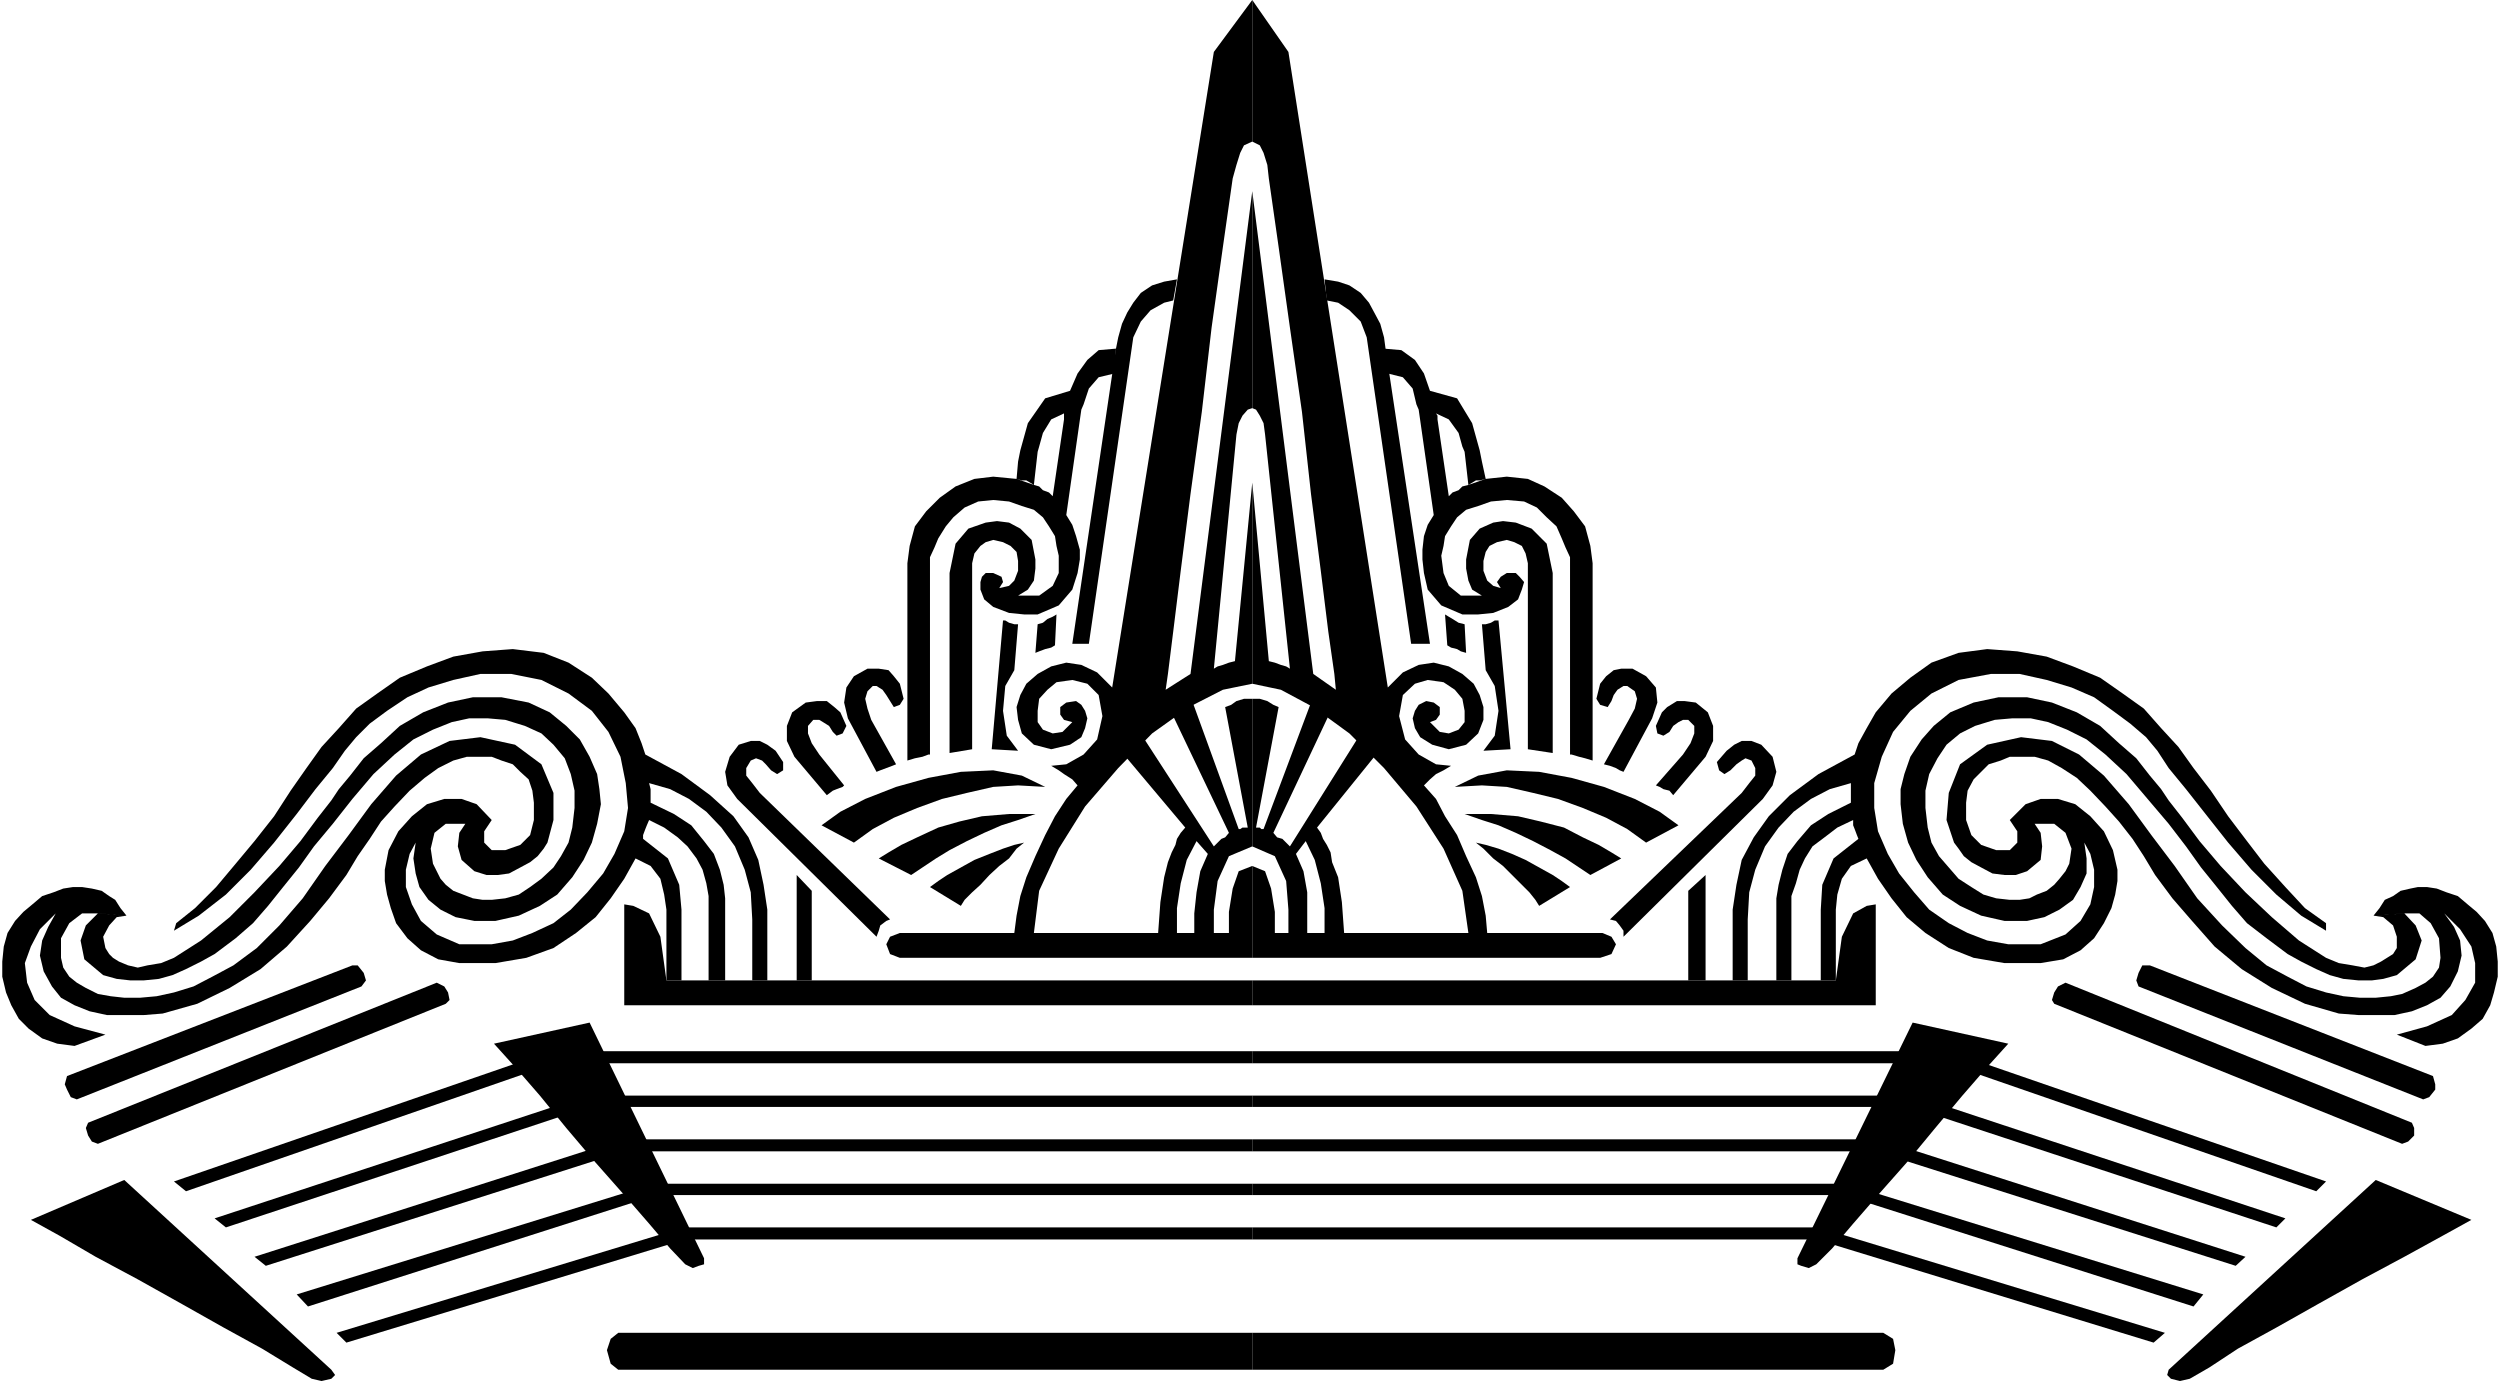 <?xml version="1.0" encoding="UTF-8" standalone="no"?>
<svg
   xmlns:ooo="http://xml.openoffice.org/svg/export"
   xmlns:dc="http://purl.org/dc/elements/1.1/"
   xmlns:cc="http://creativecommons.org/ns#"
   xmlns:rdf="http://www.w3.org/1999/02/22-rdf-syntax-ns#"
   xmlns:svg="http://www.w3.org/2000/svg"
   xmlns="http://www.w3.org/2000/svg"
   xmlns:sodipodi="http://sodipodi.sourceforge.net/DTD/sodipodi-0.dtd"
   xmlns:inkscape="http://www.inkscape.org/namespaces/inkscape"
   version="1.2"
   width="33.2mm"
   height="18.39mm"
   viewBox="0 0 3320 1839"
   preserveAspectRatio="xMidYMid"
   xml:space="preserve"
   id="svg172"
   sodipodi:docname="marquee1.svg"
   style="fill-rule:evenodd;stroke-width:28.222;stroke-linejoin:round"
   inkscape:version="0.92.5 (2060ec1f9f, 2020-04-08)"><sodipodi:namedview
   pagecolor="#ffffff"
   bordercolor="#666666"
   borderopacity="1"
   objecttolerance="10"
   gridtolerance="10"
   guidetolerance="10"
   inkscape:pageopacity="0"
   inkscape:pageshadow="2"
   inkscape:window-width="664"
   inkscape:window-height="487"
   id="namedview174"
   showgrid="false"
   inkscape:zoom="0.2102413"
   inkscape:cx="62.740158"
   inkscape:cy="34.733857"
   inkscape:window-x="0"
   inkscape:window-y="0"
   inkscape:window-maximized="0"
   inkscape:current-layer="svg172" />
 <defs
   class="ClipPathGroup"
   id="defs8">
  <clipPath
   id="presentation_clip_path"
   clipPathUnits="userSpaceOnUse">
   <rect
   x="0"
   y="0"
   width="21000"
   height="29700"
   id="rect2" />
  </clipPath>
  <clipPath
   id="presentation_clip_path_shrink"
   clipPathUnits="userSpaceOnUse">
   <rect
   x="21"
   y="29"
   width="20958"
   height="29641"
   id="rect5" />
  </clipPath>
 </defs>
 <defs
   class="TextShapeIndex"
   id="defs12">
  <g
   ooo:slide="id1"
   ooo:id-list="id3"
   id="g10" />
 </defs>
 <defs
   class="EmbeddedBulletChars"
   id="defs44">
  <g
   id="bullet-char-template-57356"
   transform="matrix(4.8828125e-4,0,0,-4.8828125e-4,0,0)">
   <path
   d="M 580,1141 1163,571 580,0 -4,571 Z"
   id="path14"
   inkscape:connector-curvature="0" />
  </g>
  <g
   id="bullet-char-template-57354"
   transform="matrix(4.8828125e-4,0,0,-4.8828125e-4,0,0)">
   <path
   d="M 8,1128 H 1137 V 0 H 8 Z"
   id="path17"
   inkscape:connector-curvature="0" />
  </g>
  <g
   id="bullet-char-template-10146"
   transform="matrix(4.8828125e-4,0,0,-4.8828125e-4,0,0)">
   <path
   d="M 174,0 602,739 174,1481 1456,739 Z M 1358,739 309,1346 659,739 Z"
   id="path20"
   inkscape:connector-curvature="0" />
  </g>
  <g
   id="bullet-char-template-10132"
   transform="matrix(4.8828125e-4,0,0,-4.8828125e-4,0,0)">
   <path
   d="M 2015,739 1276,0 H 717 l 543,543 H 174 v 393 h 1086 l -543,545 h 557 z"
   id="path23"
   inkscape:connector-curvature="0" />
  </g>
  <g
   id="bullet-char-template-10007"
   transform="matrix(4.8828125e-4,0,0,-4.8828125e-4,0,0)">
   <path
   d="m 0,-2 c -7,16 -16,29 -25,39 l 381,530 c -94,256 -141,385 -141,387 0,25 13,38 40,38 9,0 21,-2 34,-5 21,4 42,12 65,25 l 27,-13 111,-251 280,301 64,-25 24,25 c 21,-10 41,-24 62,-43 C 886,937 835,863 770,784 769,783 710,716 594,584 L 774,223 c 0,-27 -21,-55 -63,-84 l 16,-20 C 717,90 699,76 672,76 641,76 570,178 457,381 L 164,-76 c -22,-34 -53,-51 -92,-51 -42,0 -63,17 -64,51 -7,9 -10,24 -10,44 0,9 1,19 2,30 z"
   id="path26"
   inkscape:connector-curvature="0" />
  </g>
  <g
   id="bullet-char-template-10004"
   transform="matrix(4.8828125e-4,0,0,-4.8828125e-4,0,0)">
   <path
   d="M 285,-33 C 182,-33 111,30 74,156 52,228 41,333 41,471 c 0,78 14,145 41,201 34,71 87,106 158,106 53,0 88,-31 106,-94 l 23,-176 c 8,-64 28,-97 59,-98 l 735,706 c 11,11 33,17 66,17 42,0 63,-15 63,-46 V 965 c 0,-36 -10,-64 -30,-84 L 442,47 C 390,-6 338,-33 285,-33 Z"
   id="path29"
   inkscape:connector-curvature="0" />
  </g>
  <g
   id="bullet-char-template-9679"
   transform="matrix(4.8828125e-4,0,0,-4.8828125e-4,0,0)">
   <path
   d="M 813,0 C 632,0 489,54 383,161 276,268 223,411 223,592 c 0,181 53,324 160,431 106,107 249,161 430,161 179,0 323,-54 432,-161 108,-107 162,-251 162,-431 0,-180 -54,-324 -162,-431 C 1136,54 992,0 813,0 Z"
   id="path32"
   inkscape:connector-curvature="0" />
  </g>
  <g
   id="bullet-char-template-8226"
   transform="matrix(4.8828125e-4,0,0,-4.8828125e-4,0,0)">
   <path
   d="m 346,457 c -73,0 -137,26 -191,78 -54,51 -81,114 -81,188 0,73 27,136 81,188 54,52 118,78 191,78 73,0 134,-26 185,-79 51,-51 77,-114 77,-187 0,-75 -25,-137 -76,-188 -50,-52 -112,-78 -186,-78 z"
   id="path35"
   inkscape:connector-curvature="0" />
  </g>
  <g
   id="bullet-char-template-8211"
   transform="matrix(4.8828125e-4,0,0,-4.8828125e-4,0,0)">
   <path
   d="M -4,459 H 1135 V 606 H -4 Z"
   id="path38"
   inkscape:connector-curvature="0" />
  </g>
  <g
   id="bullet-char-template-61548"
   transform="matrix(4.8828125e-4,0,0,-4.8828125e-4,0,0)">
   <path
   d="m 173,740 c 0,163 58,303 173,419 116,115 255,173 419,173 163,0 302,-58 418,-173 116,-116 174,-256 174,-419 0,-163 -58,-303 -174,-418 C 1067,206 928,148 765,148 601,148 462,206 346,322 231,437 173,577 173,740 Z"
   id="path41"
   inkscape:connector-curvature="0" />
  </g>
 </defs>
 <g
   id="g49"
   transform="translate(-8840,-13930)">
  <g
   id="id2"
   class="Master_Slide">
   <g
   id="bg-id2"
   class="Background" />
   <g
   id="bo-id2"
   class="BackgroundObjects" />
  </g>
 </g>
 <g
   class="SlideGroup"
   id="g170"
   transform="translate(-8840,-13930)">
  <g
   id="g168">
   <g
   id="container-id1">
    <g
   id="id1"
   class="Slide"
   clip-path="url(#presentation_clip_path)">
     <g
   class="Page"
   id="g164">
      <g
   class="Graphic"
   id="g162">
       <g
   id="id3">
        <rect
   class="BoundingBox"
   x="8840"
   y="13930"
   width="3320"
   height="1839"
   id="rect51"
   style="fill:none;stroke:none" />
        <path
   d="m 11929,15499 -501,-173 h -925 v 16 h 922 l 491,170 z"
   id="path53"
   inkscape:connector-curvature="0"
   style="fill:#000000;stroke:none" />
        <path
   d="m 11875,15548 -493,-163 h -879 v 15 h 874 l 486,160 z"
   id="path55"
   inkscape:connector-curvature="0"
   style="fill:#000000;stroke:none" />
        <path
   d="m 11822,15599 -486,-156 h -833 v 16 h 828 l 478,152 z"
   id="path57"
   inkscape:connector-curvature="0"
   style="fill:#000000;stroke:none" />
        <path
   d="m 11766,15649 -475,-147 h -788 v 15 h 785 l 465,148 z"
   id="path59"
   inkscape:connector-curvature="0"
   style="fill:#000000;stroke:none" />
        <path
   d="m 11715,15700 -460,-140 h -752 v 16 h 749 l 448,137 z"
   id="path61"
   inkscape:connector-curvature="0"
   style="fill:#000000;stroke:none" />
        <path
   d="m 9071,15499 501,-173 h 931 v 16 h -926 l -490,170 z"
   id="path63"
   inkscape:connector-curvature="0"
   style="fill:#000000;stroke:none" />
        <path
   d="m 9125,15548 495,-163 h 883 v 15 h -880 l -483,160 z"
   id="path65"
   inkscape:connector-curvature="0"
   style="fill:#000000;stroke:none" />
        <path
   d="m 9178,15599 488,-156 h 837 v 16 h -834 l -476,152 z"
   id="path67"
   inkscape:connector-curvature="0"
   style="fill:#000000;stroke:none" />
        <path
   d="m 9234,15649 475,-147 h 794 v 15 h -791 l -463,148 z"
   id="path69"
   inkscape:connector-curvature="0"
   style="fill:#000000;stroke:none" />
        <path
   d="m 9287,15700 461,-140 h 755 v 16 h -753 l -450,137 z"
   id="path71"
   inkscape:connector-curvature="0"
   style="fill:#000000;stroke:none" />
        <path
   d="m 11680,15240 378,150 8,-3 8,-10 v -7 l -3,-11 -376,-147 h -10 l -5,10 -3,10 z"
   id="path73"
   inkscape:connector-curvature="0"
   style="fill:#000000;stroke:none" />
        <path
   d="m 11568,15263 462,186 8,-3 8,-8 v -10 l -3,-7 -460,-186 -10,5 -5,8 -3,10 z"
   id="path75"
   inkscape:connector-curvature="0"
   style="fill:#000000;stroke:none" />
        <path
   d="m 11341,15749 h -838 v -49 h 838 l 13,8 3,15 -3,18 z"
   id="path77"
   inkscape:connector-curvature="0"
   style="fill:#000000;stroke:none" />
        <path
   d="m 10968,15169 h -465 v 33 h 5 12 23 28 33 38 41 43 41 41 40 36 30 26 15 10 l 15,-5 6,-13 -6,-10 z"
   id="path79"
   inkscape:connector-curvature="0"
   style="fill:#000000;stroke:none" />
        <path
   d="m 9320,15240 -378,150 -8,-3 -5,-10 -3,-7 3,-11 379,-147 h 7 l 8,10 3,10 z"
   id="path81"
   inkscape:connector-curvature="0"
   style="fill:#000000;stroke:none" />
        <path
   d="m 9432,15263 -462,186 -8,-3 -5,-8 -3,-10 3,-7 463,-186 10,5 5,8 2,10 z"
   id="path83"
   inkscape:connector-curvature="0"
   style="fill:#000000;stroke:none" />
        <path
   d="m 9661,15749 h 842 v -49 h -842 l -10,8 -5,15 5,18 z"
   id="path85"
   inkscape:connector-curvature="0"
   style="fill:#000000;stroke:none" />
        <path
   d="m 9669,15131 12,2 21,10 15,31 8,58 v 0 h 778 v 33 h -834 z"
   id="path87"
   inkscape:connector-curvature="0"
   style="fill:#000000;stroke:none" />
        <path
   d="m 10035,15169 h 468 v 33 h -6 -15 -20 -28 -36 -38 -40 -44 -40 -44 -38 -35 -33 -26 -15 -10 l -13,-5 -5,-13 5,-10 z"
   id="path89"
   inkscape:connector-curvature="0"
   style="fill:#000000;stroke:none" />
        <path
   d="m 11331,15131 -12,2 -18,10 -15,31 -8,58 v 0 h -775 v 33 h 828 z"
   id="path91"
   inkscape:connector-curvature="0"
   style="fill:#000000;stroke:none" />
        <path
   d="m 10503,15169 v -89 l 17,7 8,23 5,31 v 28 z"
   id="path93"
   inkscape:connector-curvature="0"
   style="fill:#000000;stroke:none" />
        <path
   d="m 11026,15049 -25,-18 -28,-15 -31,-13 -33,-12 -33,-8 -35,-8 -33,-2 -36,2 31,-15 38,-7 43,2 43,8 43,12 41,16 33,17 25,18 z"
   id="path95"
   inkscape:connector-curvature="0"
   style="fill:#000000;stroke:none" />
        <path
   d="m 10952,15092 -15,-10 -18,-12 -20,-11 -23,-12 -23,-11 -23,-10 -22,-7 -23,-8 h 35 l 36,3 30,7 31,8 25,13 21,10 17,10 13,8 z"
   id="path97"
   inkscape:connector-curvature="0"
   style="fill:#000000;stroke:none" />
        <path
   d="m 10884,15133 -5,-8 -8,-10 -10,-10 -13,-13 -12,-12 -13,-10 -13,-13 -10,-8 13,3 17,5 18,7 18,8 18,10 18,10 12,8 11,8 z"
   id="path99"
   inkscape:connector-curvature="0"
   style="fill:#000000;stroke:none" />
        <path
   d="m 10503,15169 v -89 l -18,7 -8,23 -5,31 v 28 z"
   id="path101"
   inkscape:connector-curvature="0"
   style="fill:#000000;stroke:none" />
        <path
   d="m 9974,15049 25,-18 28,-15 31,-13 33,-12 33,-8 35,-8 33,-2 36,2 -31,-15 -38,-7 -43,2 -43,8 -43,12 -41,16 -33,17 -25,18 z"
   id="path103"
   inkscape:connector-curvature="0"
   style="fill:#000000;stroke:none" />
        <path
   d="m 10050,15092 15,-10 18,-12 18,-11 23,-12 23,-11 23,-10 22,-7 23,-8 h -35 l -36,3 -30,7 -28,8 -28,13 -21,10 -17,10 -13,8 z"
   id="path105"
   inkscape:connector-curvature="0"
   style="fill:#000000;stroke:none" />
        <path
   d="m 10116,15133 5,-8 10,-10 11,-10 12,-13 13,-12 13,-10 10,-13 10,-8 -13,3 -15,5 -18,7 -20,8 -18,10 -18,10 -12,8 -11,8 z"
   id="path107"
   inkscape:connector-curvature="0"
   style="fill:#000000;stroke:none" />
        <path
   d="m 11105,15232 v -140 l -23,21 v 119 z"
   id="path109"
   inkscape:connector-curvature="0"
   style="fill:#000000;stroke:none" />
        <path
   d="m 11992,15146 8,-10 7,-11 11,-5 10,-7 13,-3 10,-2 h 12 l 13,2 13,5 15,5 13,11 12,10 11,12 10,16 5,18 2,20 v 20 l -5,21 -5,17 -10,18 -15,13 -18,13 -20,7 -23,3 -38,-15 40,-11 33,-15 18,-20 13,-23 v -26 l -5,-22 -15,-23 -21,-21 13,18 8,18 2,20 -5,21 -10,20 -13,15 -18,10 -20,8 -23,5 h -23 -25 l -26,-2 -45,-13 -44,-21 -40,-25 -36,-30 -30,-34 -26,-30 -23,-31 -15,-25 -15,-23 -18,-23 -18,-20 -20,-21 -18,-17 -20,-13 -18,-10 -18,-5 h -15 -18 l -12,5 -16,5 -10,10 -10,10 -8,15 -2,16 v 23 l 7,20 13,13 20,7 h 18 l 10,-10 v -15 l -10,-15 21,-21 20,-7 h 23 l 23,7 20,16 18,20 12,25 6,26 v 15 l -3,18 -5,18 -10,20 -13,20 -18,16 -23,12 -30,5 h -48 l -41,-7 -33,-13 -31,-20 -25,-21 -20,-25 -18,-26 -15,-27 -21,10 -12,17 -6,21 -2,20 v 94 h -20 v -66 -28 l 2,-33 15,-35 33,-26 -2,-5 -3,-8 -2,-5 v -7 l -21,10 -17,13 -16,12 -10,16 -7,15 -5,18 -6,17 v 16 96 h -20 v -91 -18 l 3,-18 5,-20 7,-21 13,-17 18,-21 23,-15 30,-15 v -5 -5 -8 -8 l -28,8 -25,13 -23,17 -20,21 -18,25 -13,31 -8,30 -2,36 v 81 h -20 v -61 -33 l 5,-33 7,-33 16,-30 20,-28 28,-28 38,-28 48,-26 5,-15 11,-20 12,-21 21,-25 25,-21 28,-20 36,-13 38,-5 40,3 39,7 35,13 36,15 30,21 28,20 23,26 23,25 20,28 23,30 23,34 25,33 23,30 28,31 26,28 28,20 v 10 l -33,-20 -33,-28 -33,-33 -31,-36 -30,-38 -26,-33 -23,-28 -15,-23 -15,-18 -21,-18 -23,-17 -25,-18 -30,-13 -33,-10 -36,-8 h -38 l -43,8 -36,18 -28,23 -23,28 -15,33 -10,35 v 33 l 5,31 13,30 15,26 20,25 20,23 26,18 25,13 26,10 28,5 h 43 l 33,-13 20,-18 13,-22 5,-23 v -23 l -5,-21 -8,-15 3,21 v 20 l -8,18 -10,17 -18,13 -20,10 -23,5 h -30 l -31,-7 -28,-13 -23,-15 -20,-23 -15,-23 -11,-23 -7,-25 -3,-26 v -20 l 5,-20 8,-23 15,-23 16,-18 22,-18 31,-13 33,-7 h 38 l 33,7 33,13 31,18 25,23 23,20 18,23 15,18 10,15 18,23 23,31 28,33 33,35 35,33 36,31 36,23 17,7 18,3 16,3 12,-3 10,-5 8,-5 8,-5 5,-8 v -15 l -5,-15 -13,-11 -13,-2 41,-3 15,16 8,20 -8,25 -25,21 -18,5 -15,2 h -18 l -20,-2 -18,-5 -18,-8 -20,-10 -18,-10 -28,-21 -26,-20 -20,-23 -20,-25 -21,-26 -20,-28 -23,-30 -28,-33 -28,-33 -28,-26 -25,-20 -26,-13 -25,-10 -23,-5 h -25 l -23,2 -26,8 -20,10 -18,15 -12,18 -11,21 -5,22 v 23 l 3,26 5,20 10,18 13,15 13,15 17,11 16,10 17,5 18,2 h 13 l 13,-2 10,-5 13,-5 10,-8 7,-8 8,-10 5,-10 3,-20 -8,-21 -15,-12 h -26 l 8,12 2,18 -2,18 -18,15 -15,5 h -15 l -16,-2 -15,-8 -13,-7 -10,-8 -7,-10 -6,-8 -10,-30 3,-36 15,-38 36,-26 45,-10 41,5 36,18 33,28 33,38 30,41 31,41 30,43 33,36 31,30 28,23 28,15 25,13 26,8 23,5 22,2 h 21 l 20,-2 15,-3 18,-8 13,-7 10,-8 8,-12 2,-13 -2,-26 -11,-20 -15,-13 h -20 z"
   id="path111"
   inkscape:connector-curvature="0"
   style="fill:#000000;stroke:none" />
        <path
   d="m 9898,15232 v -140 l 20,21 v 119 z"
   id="path113"
   inkscape:connector-curvature="0"
   style="fill:#000000;stroke:none" />
        <path
   d="m 9008,15146 -8,-10 -7,-11 -8,-5 -10,-7 -13,-3 -13,-2 h -12 l -13,2 -13,5 -15,5 -13,11 -12,10 -11,12 -10,16 -5,18 -2,20 v 20 l 5,21 7,17 10,18 13,13 18,13 20,7 23,3 41,-15 -41,-11 -33,-15 -20,-20 -10,-23 -3,-26 8,-22 12,-23 21,-21 -10,18 -8,18 -3,20 5,21 11,20 12,15 18,10 20,8 23,5 h 23 26 l 25,-2 46,-13 43,-21 41,-25 35,-30 31,-34 25,-30 23,-31 15,-25 16,-23 15,-23 18,-20 20,-21 20,-17 18,-13 20,-10 18,-5 h 16 17 l 13,5 15,5 10,10 11,10 5,15 2,16 v 23 l -5,20 -13,13 -20,7 h -18 l -10,-10 v -15 l 10,-15 -20,-21 -20,-7 h -23 l -23,7 -20,16 -18,20 -13,25 -5,26 v 15 l 3,18 5,18 7,20 15,20 18,16 23,12 28,5 h 48 l 41,-7 36,-13 30,-20 26,-21 20,-25 18,-26 15,-27 20,10 13,17 5,21 3,20 v 94 h 20 v -66 -28 l -3,-33 -15,-35 -33,-26 v -5 l 3,-8 2,-5 3,-7 20,10 18,13 13,12 12,16 8,15 5,18 3,17 v 16 96 h 22 v -91 -18 l -2,-18 -5,-20 -8,-21 -13,-17 -17,-21 -23,-15 -31,-15 v -5 -5 -8 l -2,-8 28,8 25,13 23,17 20,21 18,25 13,31 8,30 2,36 v 81 h 20 v -61 -33 l -5,-33 -7,-33 -13,-30 -20,-28 -31,-28 -38,-28 -48,-26 -5,-15 -8,-20 -15,-21 -21,-25 -22,-21 -31,-20 -33,-13 -41,-5 -40,3 -39,7 -35,13 -36,15 -30,21 -28,20 -23,26 -23,25 -20,28 -21,30 -22,34 -26,33 -25,30 -26,31 -28,28 -25,20 -3,10 33,-20 36,-28 33,-33 31,-36 30,-38 25,-33 23,-28 16,-23 15,-18 18,-18 23,-17 27,-18 28,-13 33,-10 36,-8 h 41 l 40,8 36,18 31,23 22,28 16,33 7,35 3,33 -5,31 -13,30 -15,26 -21,25 -22,23 -23,18 -28,13 -26,10 -28,5 h -43 l -30,-13 -21,-18 -12,-22 -8,-23 v -23 l 5,-21 8,-15 -3,21 3,20 5,18 12,17 16,13 20,10 25,5 h 28 l 31,-7 28,-13 23,-15 20,-23 15,-23 11,-23 7,-25 5,-26 -2,-20 -3,-20 -10,-23 -13,-23 -18,-18 -22,-18 -28,-13 -36,-7 h -38 l -33,7 -33,13 -31,18 -25,23 -23,20 -18,23 -15,18 -10,15 -18,23 -23,31 -28,33 -33,35 -33,33 -38,31 -36,23 -17,7 -18,3 -13,3 -13,-3 -12,-5 -8,-5 -5,-5 -5,-8 -3,-15 8,-15 10,-11 13,-2 -38,-3 -16,16 -7,20 5,25 25,21 18,5 18,2 h 18 l 20,-2 18,-5 18,-8 20,-10 18,-10 28,-21 23,-20 20,-23 20,-25 21,-26 20,-28 25,-30 26,-33 28,-33 28,-26 25,-20 26,-13 25,-10 23,-5 h 25 l 23,2 26,8 22,10 16,15 15,18 8,21 5,22 v 23 l -3,26 -5,20 -10,18 -10,15 -16,15 -15,11 -15,10 -18,5 -18,2 h -12 l -13,-2 -13,-5 -13,-5 -10,-8 -7,-8 -5,-10 -5,-10 -3,-20 5,-21 15,-12 h 26 l -8,12 -2,18 5,18 17,15 16,5 h 15 l 15,-2 15,-8 13,-7 10,-8 8,-10 5,-8 8,-30 v -36 l -16,-38 -35,-26 -46,-10 -41,5 -38,18 -33,28 -33,38 -30,41 -31,41 -30,43 -31,36 -30,30 -31,23 -28,15 -25,13 -26,8 -23,5 -22,2 h -21 l -18,-2 -17,-3 -16,-8 -12,-7 -10,-8 -8,-12 -3,-13 v -26 l 11,-20 17,-13 h 21 z"
   id="path115"
   inkscape:connector-curvature="0"
   style="fill:#000000;stroke:none" />
        <path
   d="m 10625,15169 h -26 v -33 l -5,-33 -8,-31 -12,-25 -13,17 10,23 5,28 v 28 26 h -25 v -31 l -3,-38 -15,-33 -30,-13 v -196 h 10 l 10,3 8,5 7,3 -30,160 h 2 3 l 2,2 h 3 l 63,-168 5,3 8,5 5,5 5,5 -73,155 5,6 7,2 5,5 5,5 89,-142 5,5 8,5 5,8 5,5 -76,94 5,7 3,8 5,8 5,10 2,13 8,20 5,33 z"
   id="path117"
   inkscape:connector-curvature="0"
   style="fill:#000000;stroke:none" />
        <path
   d="m 10378,15169 h 25 v -33 l 5,-33 8,-31 13,-25 15,17 -10,23 -5,28 -3,28 v 26 h 26 v -31 l 5,-38 15,-33 31,-13 v -196 h -11 l -10,3 -7,5 -8,3 30,160 h -5 -2 l -3,2 h -2 l -61,-168 -8,3 -5,5 -8,5 -5,5 74,155 -5,6 -5,2 -5,5 -5,5 -92,-142 -5,5 -8,5 -5,8 -7,5 79,94 -6,7 -5,8 -2,8 -5,10 -5,13 -5,20 -5,33 z"
   id="path119"
   inkscape:connector-curvature="0"
   style="fill:#000000;stroke:none" />
        <path
   d="m 10655,14378 59,407 h 5 7 8 5 l -59,-392 -2,-15 -5,-18 -8,-15 -7,-13 -11,-13 -15,-10 -15,-5 -18,-3 3,28 15,3 15,10 15,15 z"
   id="path121"
   inkscape:connector-curvature="0"
   style="fill:#000000;stroke:none" />
        <path
   d="m 10810,14927 36,-2 -16,-171 h -5 l -5,3 -7,2 h -5 l 5,61 12,21 5,33 -5,33 z"
   id="path123"
   inkscape:connector-curvature="0"
   style="fill:#000000;stroke:none" />
        <path
   d="m 10759,14746 3,41 5,3 8,2 5,3 7,2 -2,-38 -8,-2 -8,-5 -5,-3 z"
   id="path125"
   inkscape:connector-curvature="0"
   style="fill:#000000;stroke:none" />
        <path
   d="m 10833,14711 -10,-3 -8,-7 -5,-13 v -13 l 3,-12 5,-8 10,-5 13,-3 10,3 10,5 5,10 3,13 v 247 l 33,5 v -31 -71 -79 -58 l -8,-39 -20,-20 -21,-8 -17,-2 -13,2 -18,8 -13,15 -5,26 v 12 l 3,16 5,12 13,8 h -28 l -16,-13 -7,-17 -3,-23 3,-13 2,-13 8,-13 8,-12 12,-10 16,-5 17,-6 21,-2 23,2 17,8 13,13 13,12 7,16 5,12 6,13 v 8 254 h 2 l 10,3 8,2 10,3 v -262 l -3,-23 -7,-26 -15,-20 -16,-18 -23,-15 -22,-10 -28,-3 -28,3 -8,2 h -5 l -5,3 -5,3 -8,2 -5,5 -8,3 -5,5 -15,-102 v 0 -3 -2 l -2,-3 17,8 13,18 5,18 3,7 5,44 23,-8 -5,-23 -3,-15 -10,-36 -20,-33 -36,-10 -8,-23 -12,-18 -18,-13 -23,-2 5,33 20,5 13,15 5,21 3,7 20,140 -8,13 -5,15 -2,18 v 13 l 2,18 5,22 18,21 28,12 h 21 l 20,-2 20,-8 13,-10 5,-13 3,-10 -6,-7 -5,-5 h -12 l -8,5 -5,7 z"
   id="path127"
   inkscape:connector-curvature="0"
   style="fill:#000000;stroke:none" />
        <path
   d="m 10345,14378 -59,407 h -5 -5 -7 -5 l 58,-392 3,-15 5,-18 7,-15 8,-13 10,-13 15,-10 16,-5 17,-3 -5,28 -12,3 -18,10 -13,15 z"
   id="path129"
   inkscape:connector-curvature="0"
   style="fill:#000000;stroke:none" />
        <path
   d="m 10192,14927 -35,-2 15,-171 h 3 l 5,3 7,2 h 5 l -5,61 -12,21 -3,33 5,33 z"
   id="path131"
   inkscape:connector-curvature="0"
   style="fill:#000000;stroke:none" />
        <path
   d="m 10243,14746 -2,41 -5,3 -8,2 -8,3 -5,2 3,-38 7,-2 6,-5 7,-3 z"
   id="path133"
   inkscape:connector-curvature="0"
   style="fill:#000000;stroke:none" />
        <path
   d="m 10167,14711 13,-3 7,-7 5,-13 v -13 l -2,-12 -8,-8 -10,-5 -13,-3 -10,3 -7,5 -8,10 -3,13 v 247 l -30,5 v -31 -71 -79 -58 l 8,-39 17,-20 23,-8 15,-2 16,2 15,8 15,15 5,26 v 12 l -2,16 -8,12 -13,8 h 28 l 18,-13 8,-17 v -23 l -3,-13 -2,-13 -8,-13 -8,-12 -12,-10 -16,-5 -17,-6 -21,-2 -20,2 -18,8 -15,13 -10,12 -10,16 -5,12 -6,13 v 8 254 h -2 l -8,3 -10,2 -10,3 v -262 l 3,-23 7,-26 15,-20 18,-18 21,-15 25,-10 25,-3 31,3 7,2 h 6 l 5,3 5,3 7,2 5,5 8,3 5,5 15,-102 v 0 -3 -2 -3 l -17,8 -11,18 -5,18 -2,7 -5,44 -23,-8 2,-23 3,-15 10,-36 23,-33 33,-10 10,-23 13,-18 15,-13 23,-2 -2,33 -21,5 -13,15 -7,21 -3,7 -20,140 8,13 5,15 5,18 v 13 l -3,18 -7,22 -18,21 -28,12 h -18 l -20,-2 -21,-8 -12,-10 -5,-13 v -10 l 2,-7 5,-5 h 10 l 11,5 2,7 z"
   id="path135"
   inkscape:connector-curvature="0"
   style="fill:#000000;stroke:none" />
        <path
   d="m 10996,15174 185,-183 13,-18 5,-18 -5,-20 -15,-16 -13,-5 h -13 l -10,5 -10,8 -13,15 3,11 7,5 8,-5 8,-8 7,-5 5,-3 8,3 5,10 v 10 l -8,10 -10,13 -175,168 8,2 5,6 5,7 z"
   id="path137"
   inkscape:connector-curvature="0"
   style="fill:#000000;stroke:none" />
        <path
   d="m 10503,13930 v 188 l 10,5 5,10 5,16 2,18 13,91 15,107 16,112 12,109 13,102 10,81 8,56 2,21 -30,-21 -81,-641 v 288 l 5,2 5,8 5,10 2,15 33,311 -5,-3 -7,-2 -8,-3 -8,-2 -22,-237 v 267 l 38,8 43,23 48,35 46,46 43,51 36,56 25,56 8,56 h 25 l -2,-23 -5,-26 -8,-25 -13,-28 -12,-28 -16,-25 -12,-23 -16,-18 8,-8 8,-7 10,-5 10,-6 -20,-2 -23,-13 -18,-20 -8,-31 5,-28 16,-15 17,-5 21,3 15,10 10,12 3,16 v 15 l -8,10 -13,5 -12,-2 -13,-13 8,-3 5,-7 v -10 l -8,-6 -10,-2 -10,5 -5,8 -3,10 3,13 7,12 16,10 22,6 23,-6 16,-15 7,-18 v -17 l -5,-16 -8,-15 -15,-13 -18,-10 -20,-5 -20,3 -21,10 -20,20 -132,-844 z"
   id="path139"
   inkscape:connector-curvature="0"
   style="fill:#000000;stroke:none" />
        <path
   d="m 11062,14986 43,-51 10,-21 v -20 l -7,-18 -16,-13 -15,-2 h -10 l -13,8 -7,7 -8,18 2,10 8,3 8,-5 5,-8 7,-5 6,-3 h 7 l 8,8 v 10 l -5,13 -10,15 -36,41 5,2 5,3 8,2 z"
   id="path141"
   inkscape:connector-curvature="0"
   style="fill:#000000;stroke:none" />
        <path
   d="m 10996,14955 38,-71 7,-21 -2,-20 -13,-15 -18,-10 h -15 l -10,2 -10,8 -8,10 -5,20 5,8 10,3 5,-8 3,-8 5,-7 8,-5 h 5 l 10,7 3,10 -3,13 -8,15 -33,59 8,2 8,3 5,3 z"
   id="path143"
   inkscape:connector-curvature="0"
   style="fill:#000000;stroke:none" />
        <path
   d="m 10004,15174 -185,-183 -13,-18 -3,-18 6,-20 12,-16 16,-5 h 12 l 10,5 11,8 10,15 v 11 l -8,5 -8,-5 -7,-8 -5,-5 -8,-3 -7,3 -6,10 v 10 l 8,10 10,13 173,168 -5,2 -8,6 -2,7 z"
   id="path145"
   inkscape:connector-curvature="0"
   style="fill:#000000;stroke:none" />
        <path
   d="m 10503,13930 v 188 l -11,5 -5,10 -5,16 -5,18 -13,91 -15,107 -13,112 -15,109 -13,102 -10,81 -7,56 -3,21 33,-21 82,-641 v 288 l -6,2 -7,8 -5,10 -3,15 -30,311 5,-3 7,-2 8,-3 8,-2 23,-237 v 267 l -39,8 -45,23 -49,35 -45,46 -44,51 -35,56 -26,56 -7,56 h -26 l 3,-23 5,-26 8,-25 12,-28 13,-28 13,-25 15,-23 15,-18 -7,-8 -11,-7 -7,-5 -10,-6 20,-2 23,-13 18,-20 7,-31 -5,-28 -15,-15 -20,-5 -21,3 -12,10 -11,12 -2,16 v 15 l 7,10 13,5 13,-2 13,-13 -11,-3 -5,-7 v -10 l 8,-6 13,-2 7,5 5,8 3,10 -3,13 -5,12 -15,10 -25,6 -23,-6 -16,-15 -5,-18 -2,-17 5,-16 8,-15 15,-13 18,-10 20,-5 20,3 21,10 20,20 135,-844 z"
   id="path147"
   inkscape:connector-curvature="0"
   style="fill:#000000;stroke:none" />
        <path
   d="m 9938,14986 -43,-51 -10,-21 v -20 l 7,-18 18,-13 15,-2 h 13 l 10,8 8,7 8,18 -5,10 -8,3 -5,-5 -5,-8 -8,-5 -5,-3 h -8 l -7,8 v 10 l 5,13 10,15 33,41 -2,2 -8,3 -5,2 z"
   id="path149"
   inkscape:connector-curvature="0"
   style="fill:#000000;stroke:none" />
        <path
   d="m 10004,14955 -38,-71 -5,-21 3,-20 10,-15 18,-10 h 15 l 13,2 7,8 8,10 5,20 -5,8 -8,3 -5,-8 -5,-8 -5,-7 -8,-5 h -5 l -7,7 -3,10 3,13 5,15 33,59 -5,2 -8,3 -8,3 z"
   id="path151"
   inkscape:connector-curvature="0"
   style="fill:#000000;stroke:none" />
        <path
   d="m 11995,15497 -275,252 -2,7 5,5 12,3 13,-3 26,-15 38,-25 51,-28 55,-31 59,-33 56,-30 51,-28 38,-21 z"
   id="path153"
   inkscape:connector-curvature="0"
   style="fill:#000000;stroke:none" />
        <path
   d="m 11380,15288 -153,313 v 8 l 5,2 10,3 10,-5 21,-21 28,-33 33,-38 38,-43 38,-46 36,-43 33,-38 28,-31 z"
   id="path155"
   inkscape:connector-curvature="0"
   style="fill:#000000;stroke:none" />
        <path
   d="m 9005,15497 275,252 5,7 -5,5 -13,3 -13,-3 -25,-15 -41,-25 -51,-28 -55,-31 -59,-33 -56,-30 -48,-28 -38,-21 z"
   id="path157"
   inkscape:connector-curvature="0"
   style="fill:#000000;stroke:none" />
        <path
   d="m 9623,15288 152,313 v 8 l -7,2 -8,3 -10,-5 -20,-21 -28,-33 -33,-38 -38,-43 -39,-46 -35,-43 -33,-38 -28,-31 z"
   id="path159"
   inkscape:connector-curvature="0"
   style="fill:#000000;stroke:none" />
       </g>
      </g>
     </g>
    </g>
   </g>
  </g>
 </g>
</svg>